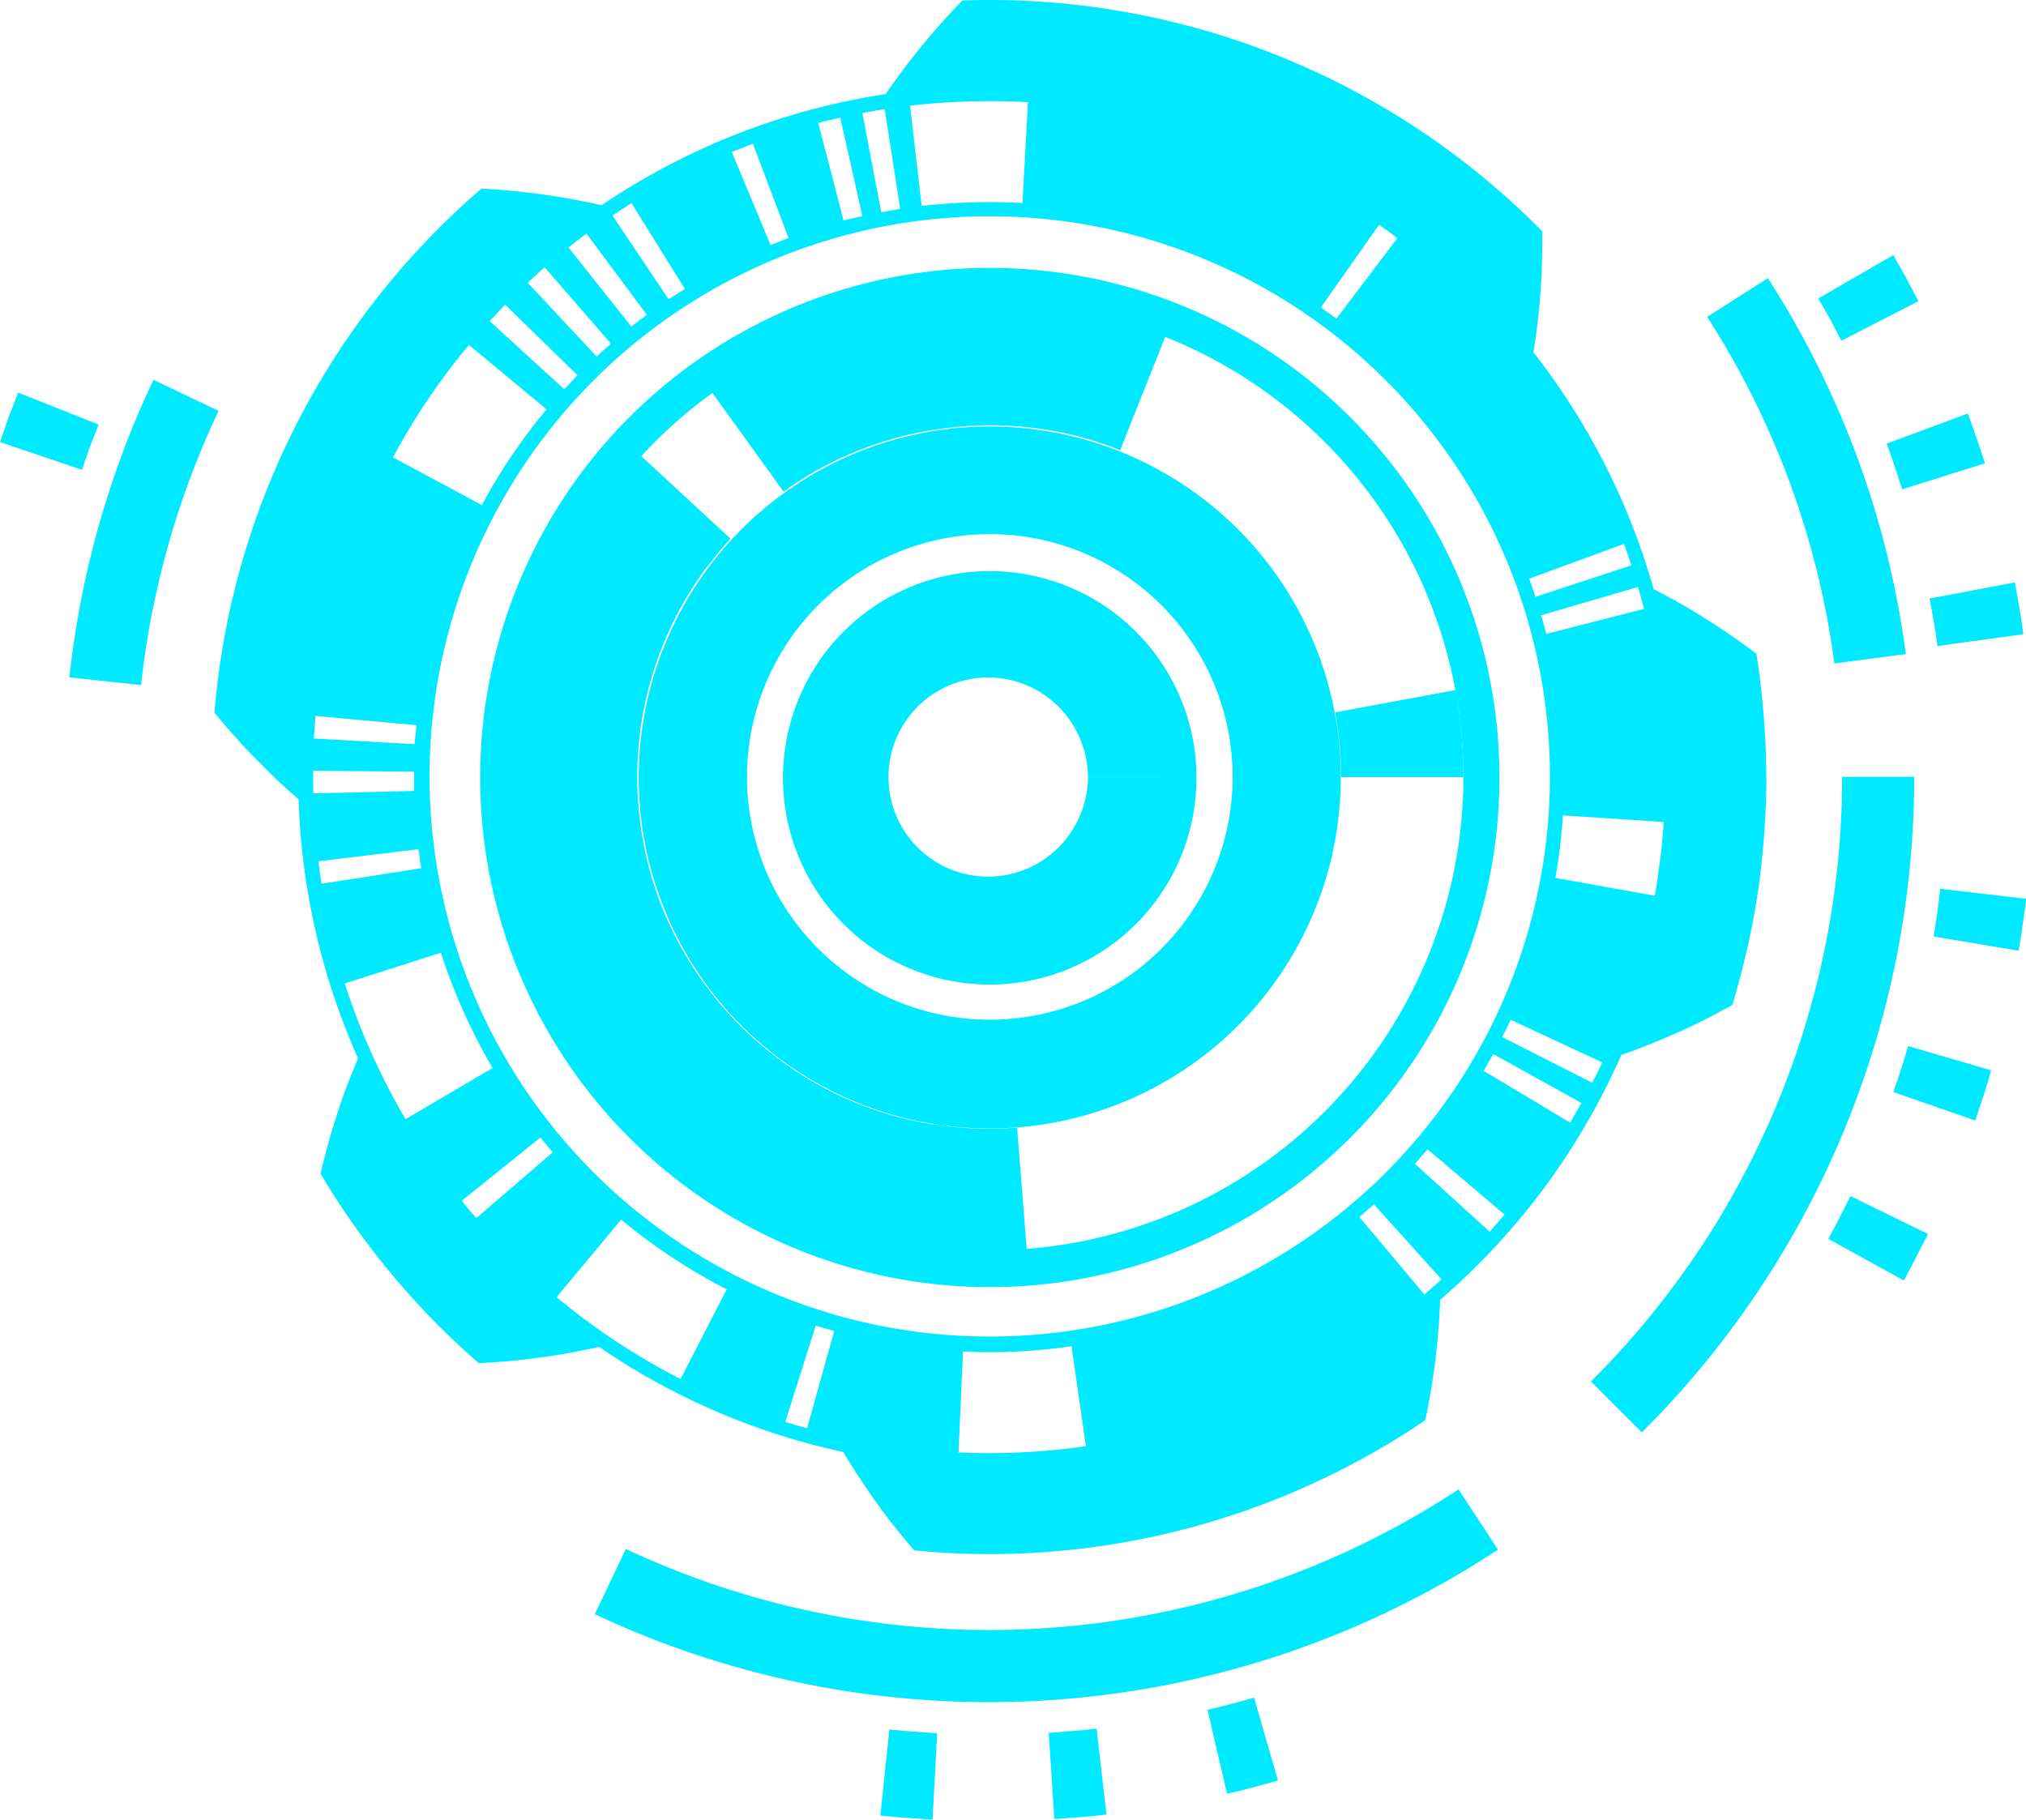 <svg xmlns="http://www.w3.org/2000/svg" viewBox="0 0 261.34 234.75">
    <defs>
        <style>
        .cls-1{
        }
        .cls-2{
            fill:#00eaff;
            animation: aiseeloading .4s linear infinite;
        }
        @keyframes aiseeloading {
            0% { fill: hsl(0,100%,50%); }
            10% { fill: hsl(36,100%,50%); }
            20% { fill: hsl(72,100%,50%); }
            30% { fill: hsl(108,100%,50%); }
            40% { fill: hsl(144,100%,50%); }
            50% { fill: hsl(180,100%,50%); }
            60% { fill: hsl(216,100%,50%); }
            70% { fill: hsl(252,100%,50%); }
            80% { fill: hsl(288,100%,50%); }
            90% { fill: hsl(324,100%,50%); }
            100% { fill: hsl(360,100%,50%); }
        }
        </style>
    </defs>
    <title></title>
    <g id="Layer_2" data-name="Layer 2" class="cls-2">
        <g id="Layer_1-2" data-name="Layer 1">
            <path class="cls-1" d="M154.34,100.25a26.67,26.67,0,1,0-2,10.23,26.79,26.79,0,0,0,2-10.23h-14a12.81,12.81,0,0,1-1,4.88,12.92,12.92,0,0,1-7,7,12.93,12.93,0,0,1-9.77,0,12.92,12.92,0,0,1-7-7,12.93,12.93,0,0,1,0-9.77,12.92,12.92,0,0,1,7-7,12.93,12.93,0,0,1,9.77,0,12.92,12.92,0,0,1,7,7,12.81,12.81,0,0,1,1,4.88Z"/>
            <path class="cls-1" d="M172.95,100.25a45.28,45.28,0,1,0-3.44,17.36,45.42,45.42,0,0,0,3.44-17.36H159a31.32,31.32,0,1,1-2.38-12,31.45,31.45,0,0,1,2.38,12Z"/>
            <path class="cls-1" d="M193.42,100.25a65.74,65.74,0,1,0-5,25.2,65.92,65.92,0,0,0,5-25.2h-4.65a61.09,61.09,0,1,1-4.65-23.42,61.26,61.26,0,0,1,4.65,23.42Z"/>
            <path class="cls-1" d="M117.82,162.56a64.64,64.64,0,0,0,14.77.53l-1.39-17.62a47,47,0,0,1-10.68-.38Z"/>
            <path class="cls-1" d="M78.91,60.15A63,63,0,0,0,91,151.59a62.38,62.38,0,0,0,32,11.53l1.26-17.63a44.67,44.67,0,0,1-23-8.28,45.65,45.65,0,0,1-15.42-19.1,44.85,44.85,0,0,1-3.24-11.89,46.19,46.19,0,0,1-.4-6.22,48.77,48.77,0,0,1,.46-6.22A45.38,45.38,0,0,1,92.54,71.4Z"/>
            <path class="cls-1" d="M81.25,57.49c-.73.76-1.39,1.59-2.1,2.38s-1.31,1.66-2,2.48L91.3,73c.49-.59.93-1.21,1.42-1.79s1-1.17,1.51-1.72Z"/>
            <path class="cls-1" d="M151,41.72,149.18,41l-1.87-.63c-1.24-.46-2.53-.75-3.79-1.13a64.09,64.09,0,0,0-7.77-1.49,62.46,62.46,0,0,0-15.83-.07,61.36,61.36,0,0,0-15.31,3.85,60.72,60.72,0,0,0-13.87,7.56l10.34,14.34a43.08,43.08,0,0,1,10-5.44,43.68,43.68,0,0,1,11-2.76,44.82,44.82,0,0,1,11.44,0,46.41,46.41,0,0,1,5.58,1.06c.9.29,1.83.47,2.72.82l1.35.45,1.32.53Z"/>
            <path class="cls-1" d="M188.77,100.25a62.68,62.68,0,0,0-1-11.23l-15.55,2.88a46.86,46.86,0,0,1,.78,8.35Z"/>
            <path class="cls-1" d="M199.93,100.25h27.91a106.91,106.91,0,0,0-1.27-15.9A89.26,89.26,0,0,0,213.31,76,88.86,88.86,0,0,0,197.8,45.44c.2-1.25.39-2.53.54-3.8s.26-2.55.36-3.86c.22-2.63.25-5.23.24-7.94A100.11,100.11,0,0,0,124.15.06a91.91,91.91,0,0,0-9.91,12.08A89.39,89.39,0,0,0,77.59,26.48a90.71,90.71,0,0,0-15.48-2.15A100.09,100.09,0,0,0,27.66,91.93q1.28,1.56,2.57,3c.88,1,1.8,2,2.7,2.89s1.8,1.84,2.74,2.73,1.9,1.74,2.85,2.57a88.86,88.86,0,0,0,7.67,33.41q-.74,1.75-1.44,3.57t-1.27,3.66c-.84,2.5-1.5,5-2.13,7.66a100.33,100.33,0,0,0,20.41,24.43c1.35-.07,2.66-.15,4-.27s2.64-.29,3.93-.46c2.56-.32,5.14-.84,7.59-1.36a88.64,88.64,0,0,0,31.5,13.55c1.29,2.21,2.71,4.3,4.23,6.47s3.17,4.19,4.92,6.23a100.07,100.07,0,0,0,65.92-16.8,90.24,90.24,0,0,0,1.92-15.54,89.35,89.35,0,0,0,13.46-14.48,90.32,90.32,0,0,0,9.93-17.12c2.44-.81,4.76-1.79,7.19-2.85s4.74-2.27,7.11-3.57a105.34,105.34,0,0,0,3.3-14.59,108.38,108.38,0,0,0,1.1-14.86H199.93a72.26,72.26,0,1,1-5.5-27.69A72.44,72.44,0,0,1,199.93,100.25Zm.7,13c.26-1.34.44-2.68.6-4s.27-2.71.38-4.06l13,.85c-.12,1.59-.22,3.19-.45,4.77s-.4,3.17-.71,4.74Zm-6.86,20.53c.38-.74.77-1.47,1.09-2.23l11.81,5.5c-.39.9-.84,1.76-1.28,2.63Zm-2.39,4.36,1.24-2.16L204,142.29l-1.46,2.54Zm-8.86,12,1.63-1.88,9.93,8.43-1.92,2.21ZM175.35,157l1.88-1.63,8.72,9.68L183.74,167Zm-51.13,17.36a73.37,73.37,0,0,0,14-.69l1.85,12.89a86.38,86.38,0,0,1-16.43.81Zm-19-3.35c.79.25,1.59.46,2.39.69l-3.5,12.55c-.94-.27-1.88-.52-2.81-.82ZM80.13,157.33a74.1,74.1,0,0,0,13.61,9L87.79,177.9a87.12,87.12,0,0,1-16-10.56ZM56.88,122.9a74.8,74.8,0,0,0,6.66,14.88l-11.23,6.6a87.83,87.83,0,0,1-7.84-17.51Zm4.56,34.24c-.64-.74-1.28-1.47-1.87-2.24l10.15-8.16c.5.66,1.05,1.28,1.59,1.91M54,109.55c.11.82.19,1.65.34,2.46l-12.86,2c-.17-1-.27-1.93-.4-2.9Zm-.58-10c0,.83,0,1.66,0,2.49l-13,.31c0-1-.07-1.94,0-2.92Zm.3-6L53.48,96l-13-.73.22-2.91ZM70.5,52.81a73.3,73.3,0,0,0-8.34,12.35L50.69,59a86.32,86.32,0,0,1,9.8-14.51Zm4-4.4-1.72,1.8-9.62-8.79,2-2.12Zm4.32-4.07c-.63.54-1.26,1.08-1.85,1.66l-8.89-9.52c.7-.68,1.43-1.32,2.17-2Zm4.62-3.73c-.67.49-1.31,1-2,1.52l-8.1-10.2c.77-.6,1.52-1.21,2.31-1.79Zm4.91-3.33L86.24,38.6,79,27.79l2.46-1.58Zm13.36-6.58-2.31.91-5-12,2.72-1.07Zm9.53-2.82c-.81.19-1.62.36-2.42.57l-3.28-12.6c.94-.24,1.9-.45,2.85-.67Zm4.88-.94-2.45.44-2.43-12.8,2.88-.51Zm15.77-.75a77.61,77.61,0,0,0-13,.38l-1.5-12.94a90.62,90.62,0,0,1,15.21-.45Zm40.49,14.93c-.65-.52-1.34-1-2-1.46L177.89,29c.79.57,1.6,1.11,2.36,1.72ZM198.06,77l-.8-2.35,12.23-4.49.95,2.77Zm1.41,4.77-.68-2.39,12.5-3.65.79,2.82Z"/>
            <path class="cls-1" d="M193.23,199.91a119.47,119.47,0,0,1-116.5,8.33l4-8.42a110.17,110.17,0,0,0,107.41-7.68Z"/>
            <path class="cls-1" d="M28.2,53a110.35,110.35,0,0,0-10,35.38l-9.25-1A119.66,119.66,0,0,1,19.8,49Z"/>
            <path class="cls-1" d="M236.62,85.59a108.76,108.76,0,0,0-16.41-44.71l7.83-5a118.06,118.06,0,0,1,17.8,48.5Z"/>
            <path class="cls-1" d="M205.22,178.22a109.9,109.9,0,0,0,32.4-78h9.3a119.2,119.2,0,0,1-35.13,84.56Z"/>
            <path class="cls-1" d="M260.38,122.65c.42-2.23.66-4.47,1-6.7l-11.09-1.29c-.27,2.05-.49,4.11-.87,6.15Z"/>
            <path class="cls-1" d="M254.78,144.55c.73-2.14,1.47-4.29,2.07-6.47l-10.72-3.13c-.55,2-1.23,4-1.9,5.93Z"/>
            <path class="cls-1" d="M245.58,165.19c1.09-2,2.1-4,3.12-6l-10-4.89c-.94,1.85-1.86,3.71-2.86,5.52Z"/>
            <path class="cls-1" d="M158.28,231.4c2.21-.49,4.4-1.08,6.57-1.71L161.76,219c-2,.58-4,1.12-6,1.57Z"/>
            <path class="cls-1" d="M136,234.67c2.24-.17,4.49-.3,6.73-.59L141.45,223c-2.05.27-4.11.37-6.17.54Z"/>
            <path class="cls-1" d="M113.56,234.22c2.24.22,4.48.38,6.73.53l.6-11.15c-2.06-.14-4.12-.29-6.17-.48Z"/>
            <polygon class="cls-1" points="2.34 50.65 1.11 53.82 0 57.03 10.57 60.61 11.59 57.67 12.72 54.77 2.34 50.65"/>
            <polygon class="cls-1" points="247.46 38.86 245.89 35.86 244.22 32.91 234.55 38.5 236.09 41.2 237.52 43.96 247.46 38.86"/>
            <path class="cls-1" d="M256.05,59.77c-.71-2.15-1.42-4.3-2.21-6.43l-10.47,3.89c.72,1.95,1.37,3.92,2,5.89Z"/>
            <path class="cls-1" d="M261,81.82c-.27-2.24-.7-4.46-1.09-6.69l-11,2.08c.36,2,.76,4.08,1,6.13Z"/>
        </g>
    </g>
</svg>
